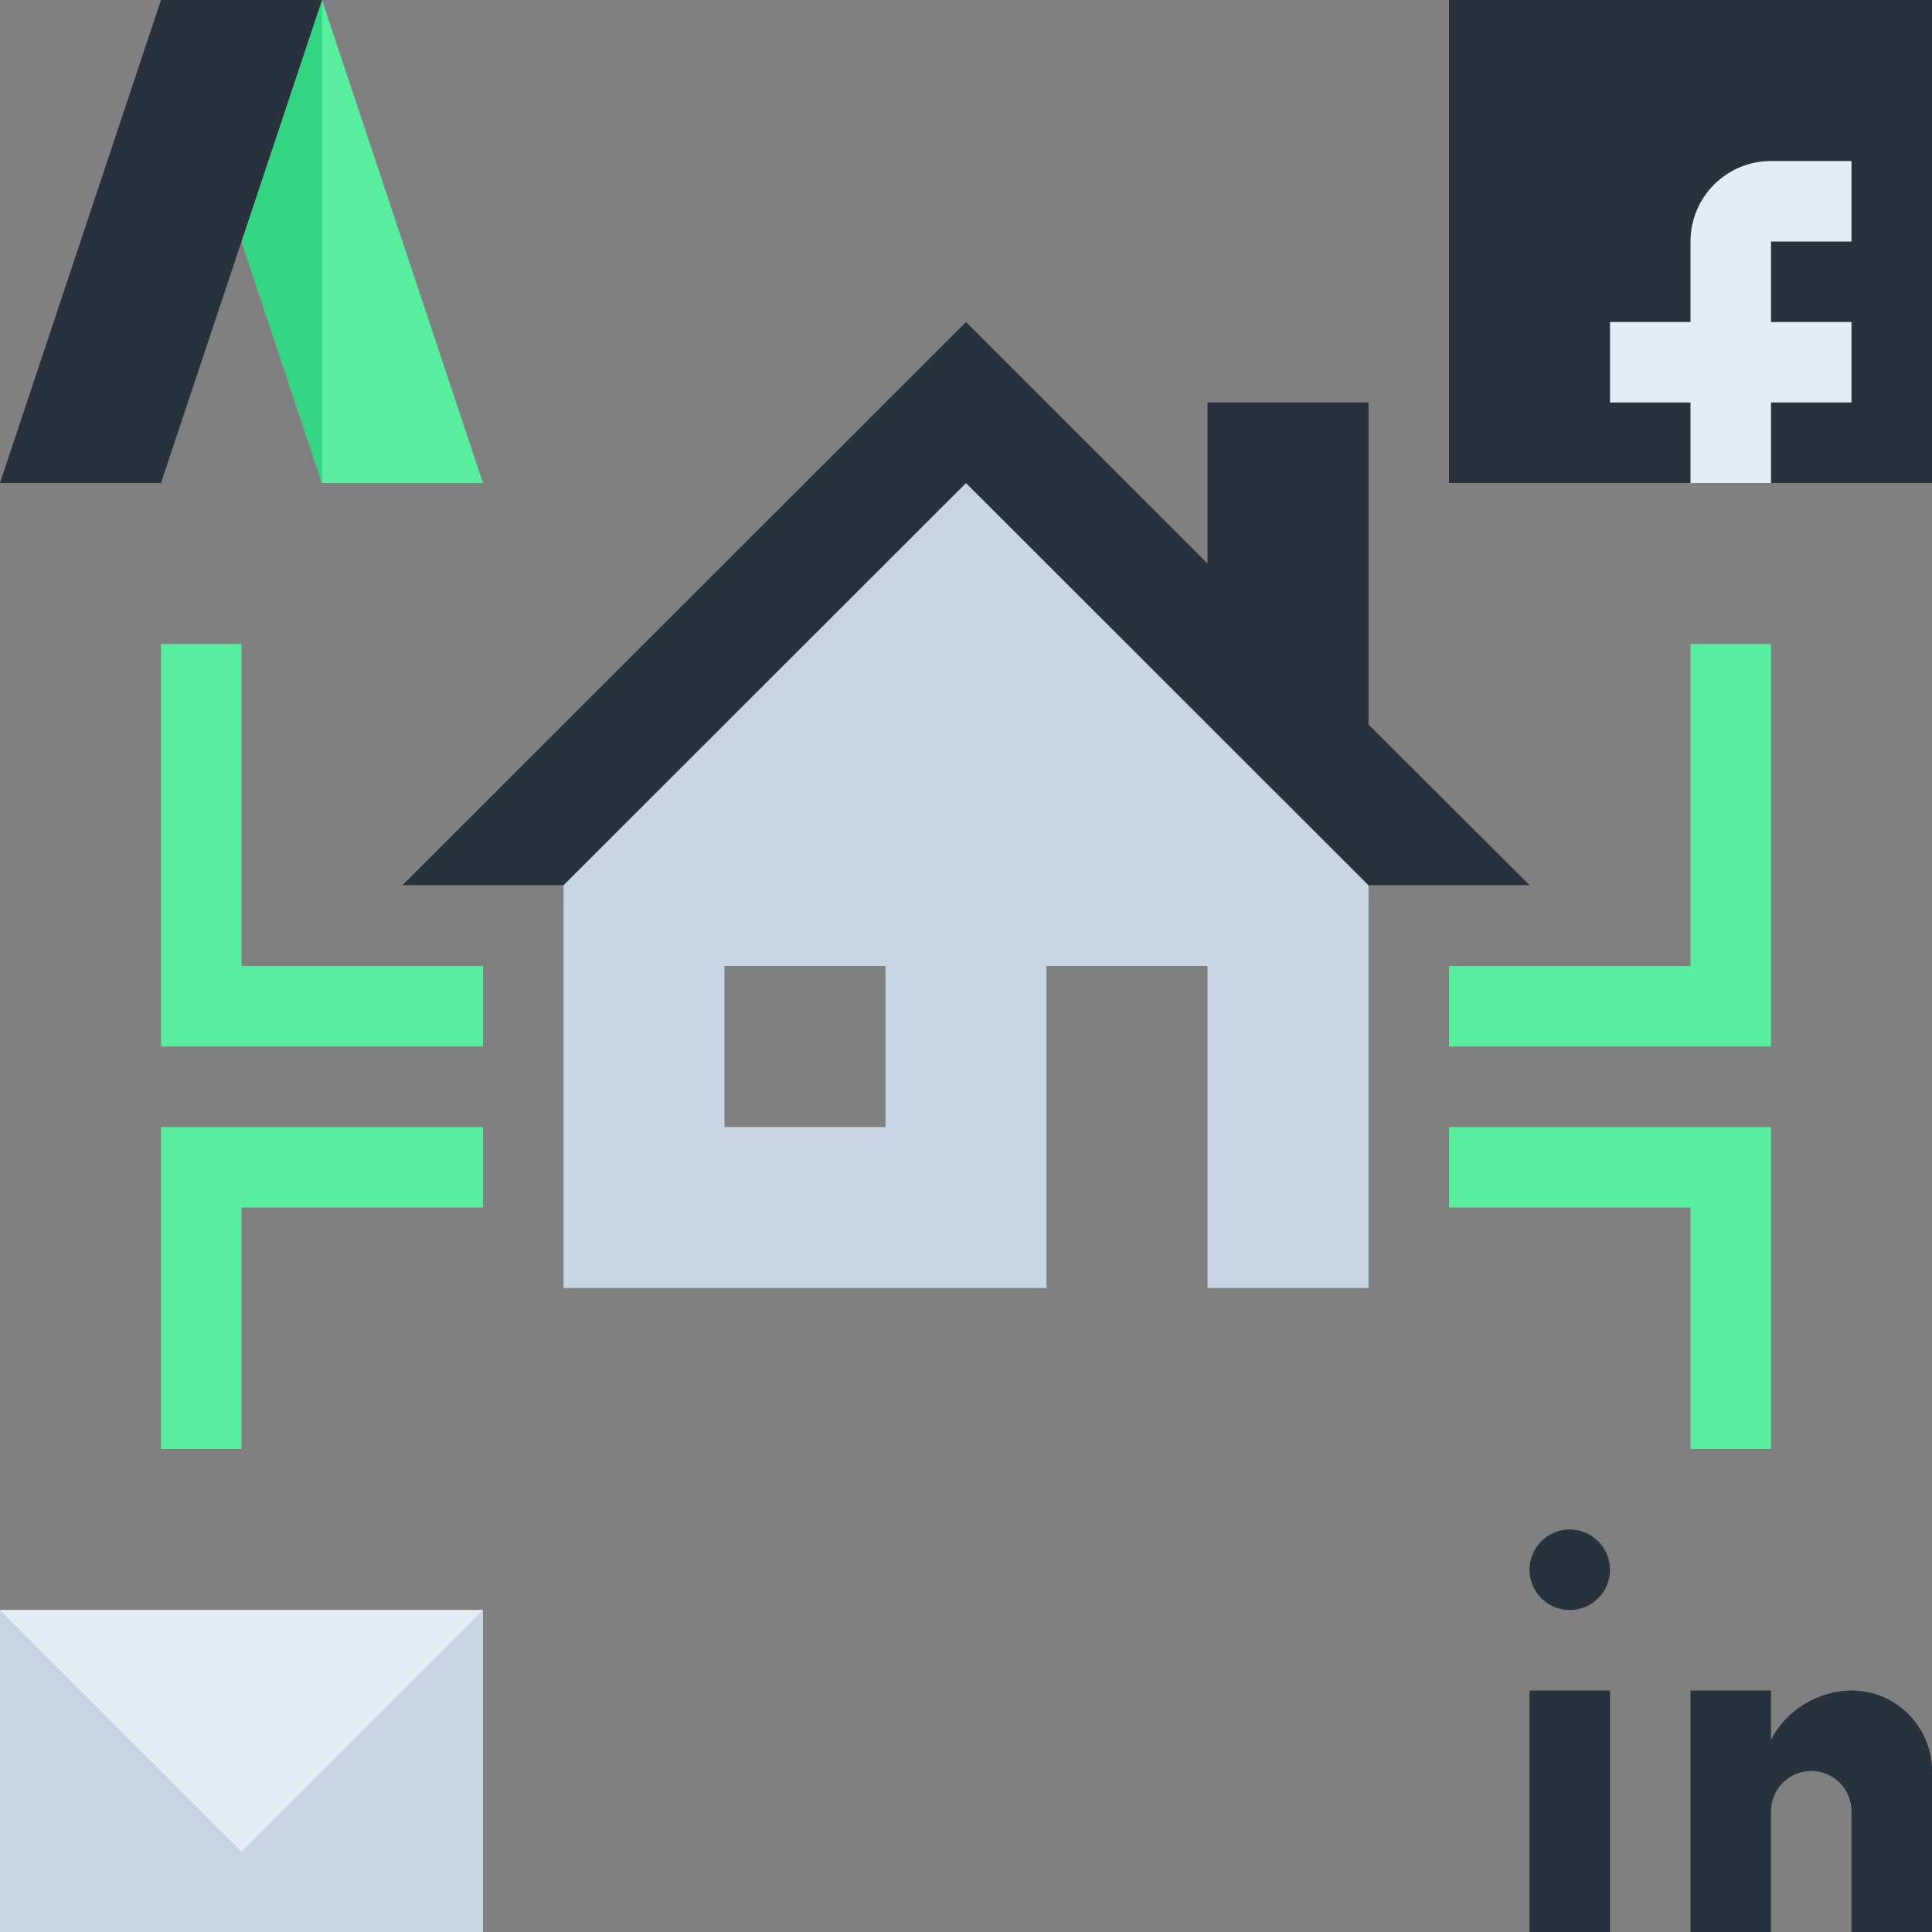 <svg xmlns="http://www.w3.org/2000/svg" width="24" height="24" viewBox="0 0 24 24">
  <rect x="0" y="0" width="24" height="24" fill="#808080" stroke="none"/>
  <g fill="none" fill-rule="evenodd">
    <path fill="#58ED9F" d="M3 12L6 12 6 13 3 13 2 13 2 8 3 8 3 12zM3 14L6 14 6 15 3 15 3 18 2 18 2 14 3 14zM21 12L21 8 22 8 22 12 22 13 18 13 18 12 21 12zM22 15L22 18 21 18 21 15 18 15 18 14 22 14 22 15z"/>
    <g transform="translate(5 4)">
      <path fill="#C7D5E4" d="M10,12 L10,8 L8,8 L8,12 L2,12 L2,7 L7,2 L12,7 L12,12 L10,12 Z M4,8 L4,10 L6,10 L6,8 L4,8 Z"/>
      <polygon fill="#28323C" points="0 6.995 2 6.995 7 2 12 6.995 14 6.995 12 5 12 1 10 1 10 3 7 0"/>
    </g>
    <g transform="translate(0 20)">
      <rect width="6" height="4" fill="#C7D5E4"/>
      <polygon fill="#E4ECF4" points="0 0 6 0 3 3"/>
    </g>
    <path fill="#28323C" d="M0,2 L1,2 L1,5 L0,5 L0,2 Z M0.5,1 C0.224,1 0,0.776 0,0.5 C0,0.224 0.224,0 0.5,0 C0.776,0 1,0.224 1,0.5 C1,0.776 0.776,1 0.5,1 Z M3,3.5 L3,5 L2,5 L2,2 L3,2 L3,2.615 C3.176,2.254 3.584,2 4,2 C4.552,2 5,2.448 5,3 L5,5 L4,5 L4,3.5 C4,3.224 3.776,3 3.5,3 C3.224,3 3,3.224 3,3.5 Z" transform="translate(19 19)"/>
    <g transform="translate(18)">
      <rect width="6" height="6" fill="#28323C"/>
      <path fill="#E4ECF4" d="M4,4 L5,4 L5,5 L4,5 L4,6 L3,6 L3,5 L2,5 L2,4 L3,4 L3,3 C3,2.448 3.448,2 4,2 L5,2 L5,3 L4,3 L4,4 Z"/>
    </g>
    <polygon fill="#58ED9F" points="2 0 4 0 6 6 4 6"/>
    <path fill="#34D583" d="M2,0 L4,0 L4,6 L2,0 Z"/>
    <polygon fill="#28323C" points="2 0 4 0 2 6 0 6"/>
  </g>
</svg>
